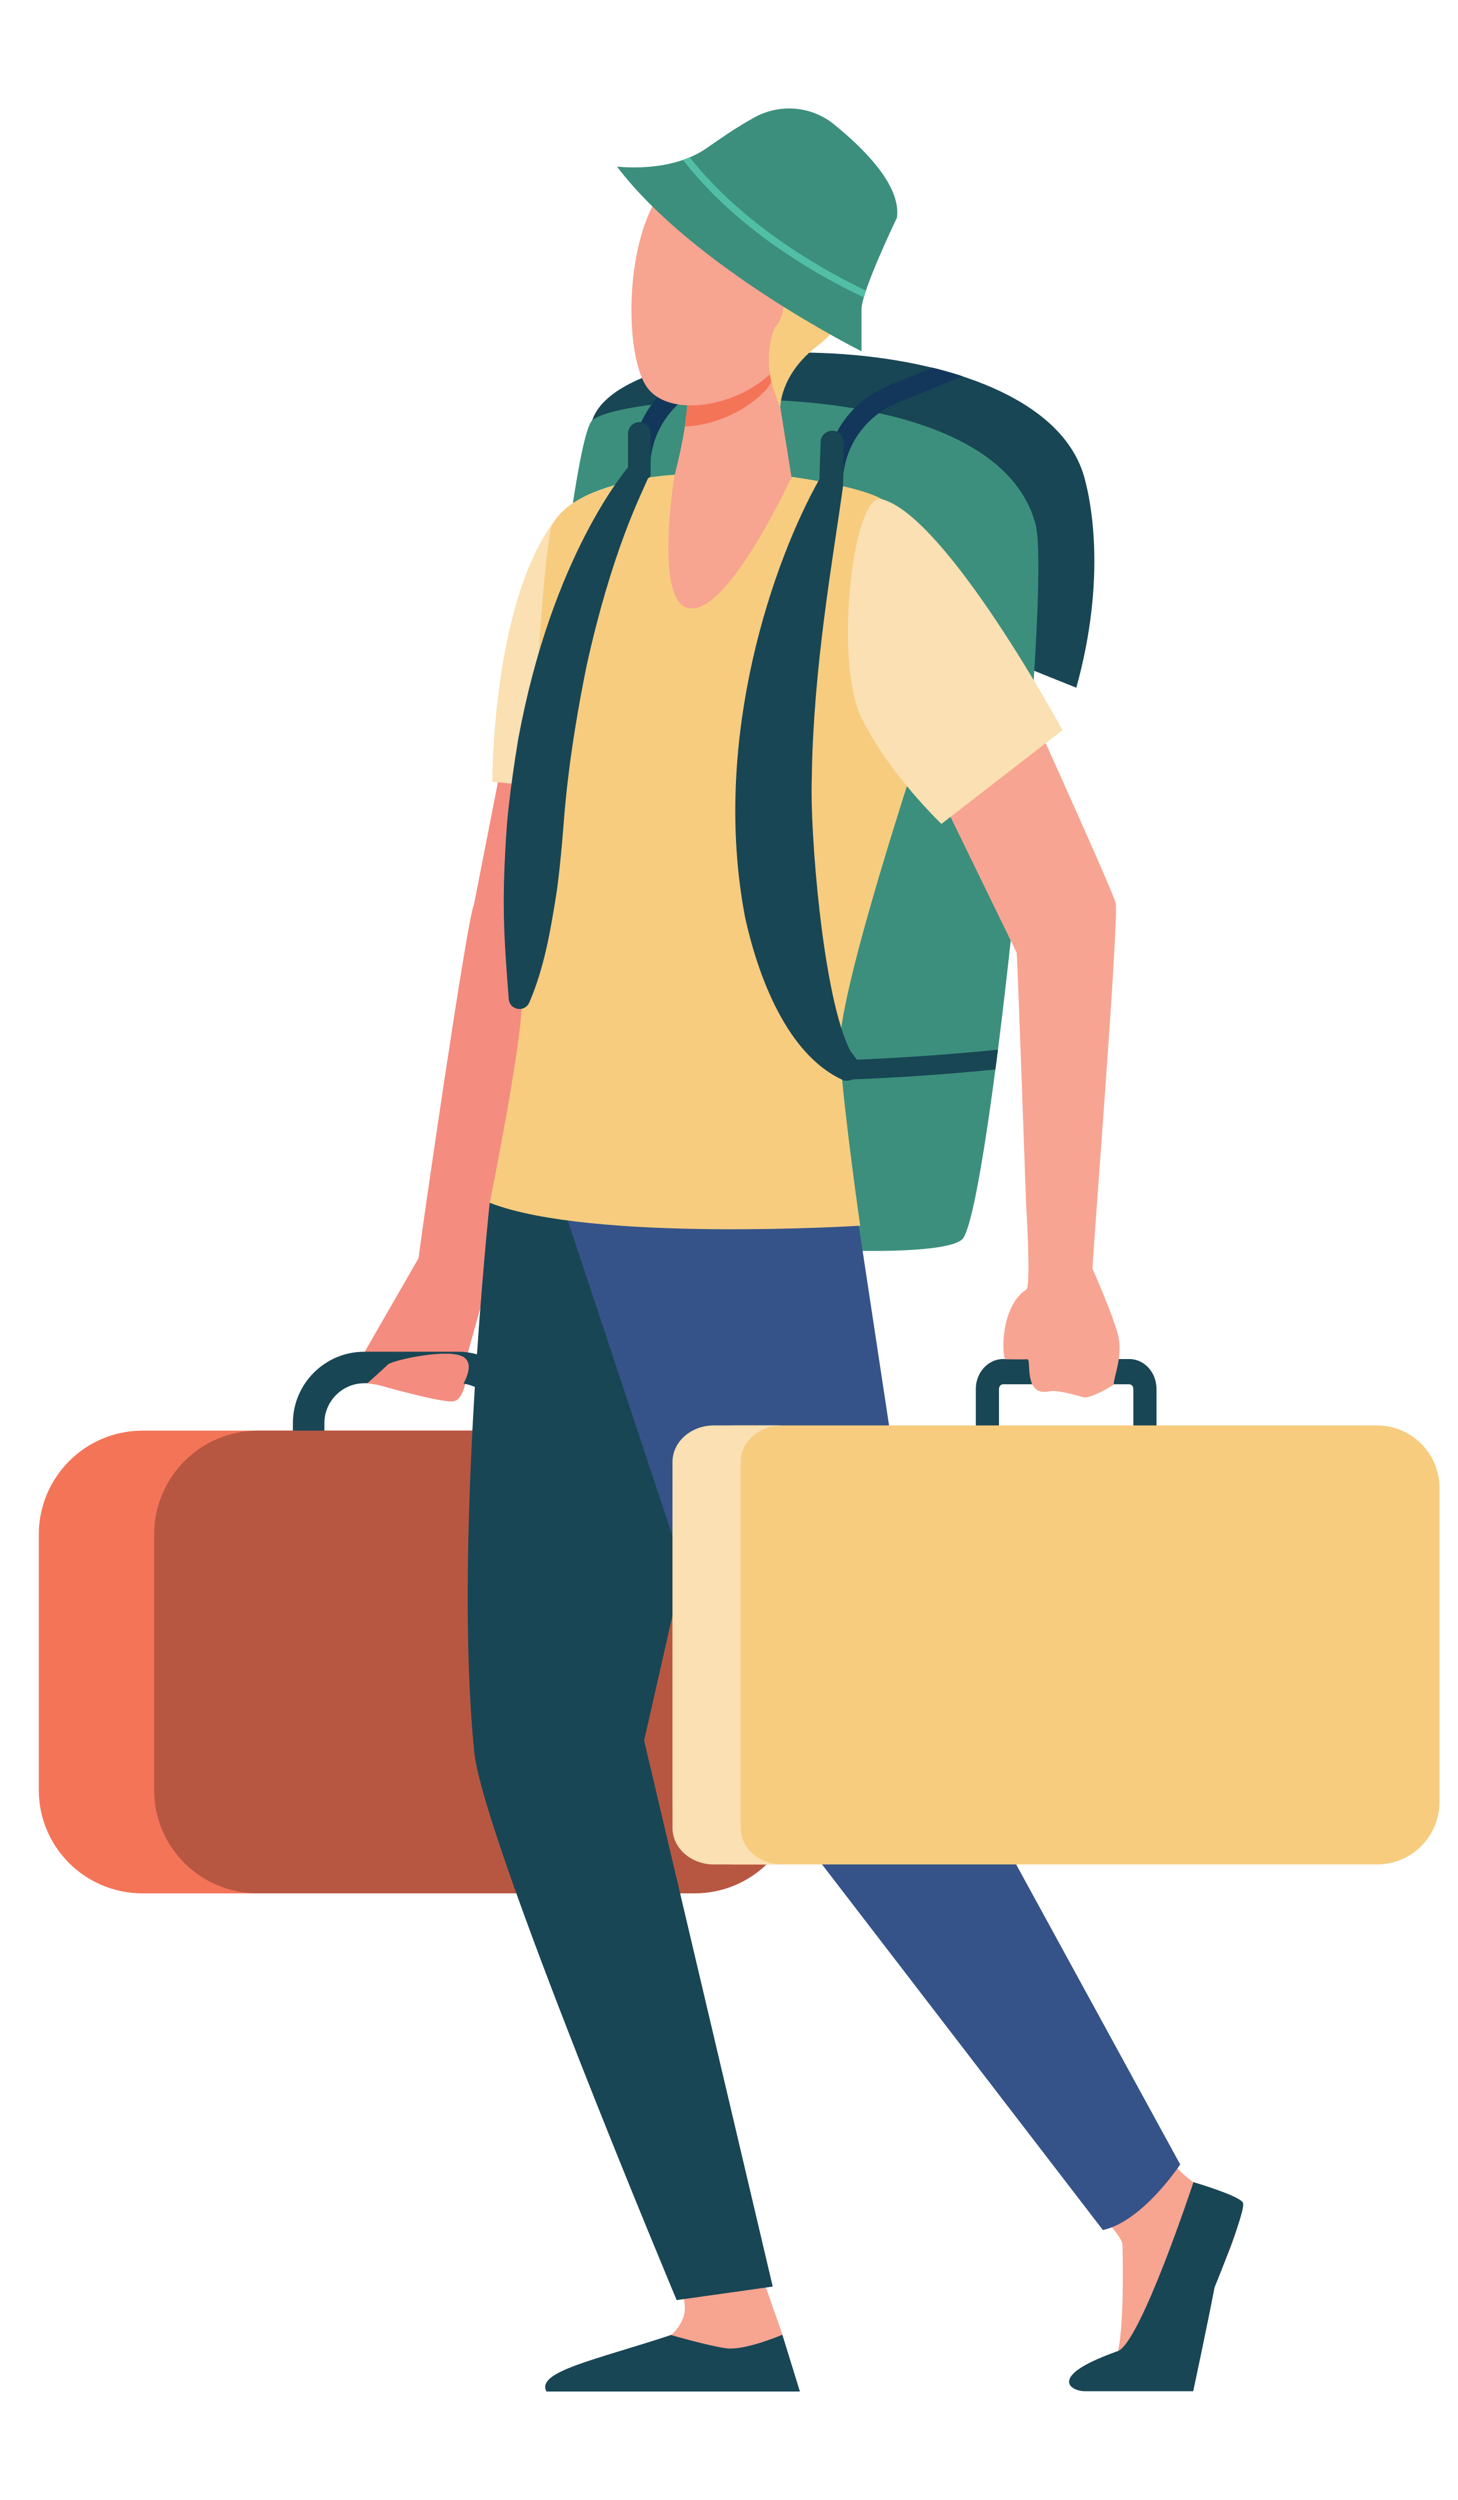 <?xml version="1.0" encoding="utf-8"?>
<!-- Generator: Adobe Illustrator 23.0.0, SVG Export Plug-In . SVG Version: 6.00 Build 0)  -->
<svg version="1.1" id="Layer_1" xmlns="http://www.w3.org/2000/svg" xmlns:xlink="http://www.w3.org/1999/xlink" x="0px" y="0px"
	 viewBox="0 0 560 960" style="enable-background:new 0 0 560 960;" xml:space="preserve">
<style type="text/css">
	.st0{fill:#F48C7F;}
	.st1{fill:#F47458;}
	.st2{fill:#184655;}
	.st3{fill:#B75742;}
	.st4{fill:#3C8F7C;}
	.st5{fill:#13375B;}
	.st6{fill:#F7A491;}
	.st7{fill:#355389;}
	.st8{fill:#FAE0B2;}
	.st9{fill:#F7CC7F;}
	.st10{fill:#50BFA5;}
	.st11{fill:#F8A492;}
</style>
<g>
	<path class="st0" d="M160.8,483.1c0-2.2,18.8-131.8,21.2-135.5l14.4-73.5l45.7-4.8c0,0-18.4,95.2-20.2,100
		c-1.1,2.9-42.1,149.8-42.1,149.8s0.5,19.1-6.2,19.1s-30.6-7-30.6-7l-2.9-12.1L160.8,483.1z"/>
	<path class="st1" d="M54.7,727.1h167.8c22.1,0,39.9-17.9,39.9-39.9v-97.9c0-22.1-17.9-39.9-39.9-39.9H54.8
		c-22.1,0-39.9,17.9-39.9,39.9v97.9C14.8,709.3,32.7,727.1,54.7,727.1z"/>
	<g>
		<path class="st2" d="M191.2,555.3v-8.8c0-8.4-6.9-15.3-15.3-15.3h-36c-8.4,0-15.3,6.9-15.3,15.3v8.8h-12.1v-8.8
			c0-15.1,12.3-27.4,27.4-27.4h36c15.1,0,27.4,12.3,27.4,27.4v8.8H191.2z"/>
	</g>
	<path class="st3" d="M99,727.1h167.8c22.1,0,39.9-17.9,39.9-39.9v-97.9c0-22.1-17.9-39.9-39.9-39.9H99.1
		c-22.1,0-39.9,17.9-39.9,39.9v97.9C59.1,709.3,77,727.1,99,727.1z"/>
	<path class="st2" d="M215.4,269c4.3-53.5,10.1-101.4,12-107.4c11.7-36.9,172.3-39.3,189.1,21.8c2.5,8.9,8.6,38.5-3.1,80.7
		l-94.2-37.8L215.4,269z"/>
	<path class="st4" d="M397.7,201.1c6.6,23.9-17.6,264.4-28.1,274.8c-10.4,10.4-140.2,2-159.1-16.9s6.5-287.2,16.9-297.5
		C237.7,151.2,380.9,140,397.7,201.1z"/>
	<g>
		<path class="st5" d="M293.1,341.1l7.3,1.3c4.3-25.1,7.8-46.2,10.7-63.9c14.2-88.1,12.5-91.8,12.6-92.8
			c0.1-13.7,8.4-25.9,21.2-31.1l24.9-10.1c-3.7-1.2-7.6-2.3-11.6-3.3l-16.1,6.5c-26.9,11-25.8,38.4-25.8,38.5
			c0,10.3-6.5,53.4-12.7,91.5C298.3,311,293.2,340.5,293.1,341.1z"/>
	</g>
	<g>
		<path class="st5" d="M226.4,336.4c25.7-150.4,23.1-155.5,23.3-156.7c0.1-13.7,8.4-25.9,21.2-31.1l33.5-13.6l-2.8-6.9L268,141.8
			c-26.9,11-25.8,38.4-25.8,38.5c0,19.3-22.9,153.6-23.2,154.9L226.4,336.4z"/>
	</g>
	<path class="st2" d="M383.3,403.1c-0.3,2.6-0.7,5.1-1,7.6c-36.4,3.7-132.2,10.5-157.1-7.9l4.4-6
		C252.6,413.7,350.7,406.5,383.3,403.1z"/>
	<path class="st6" d="M421.2,849c0,0,9.7,9.5,9.9,12.9c0.2,3.5,0.9,40.7-3.1,44.2c-3.9,3.5-15.5,5.9-11.8,9.9
		c2.8,3,24.5,2.3,38.8,1.5c4.2-0.2,9.4-33.8,11.1-38.7c2.4-7.2,11.1-22.8,8.9-27.8c-1.1-2.4-9-8-16.2-12.7
		c-7.6-4.9-14.8-15.8-14.8-15.8L421.2,849z"/>
	<path class="st6" d="M292,872.3c0,0,7.5,21.2,8.5,24.2c0.1,0.2,3.3,13.8,3.3,17.4c0,13.3-59.6-11.3-46.2-17.2
		c1.2-0.5,5-4.8,5.4-9.3c0.6-7-5-15.7-5-15.7L292,872.3z"/>
	<g>
		<path class="st2" d="M209.7,406.4l-21.6,55.4c0,0-14.1,132.2-5.9,211.3c3.4,33.1,77.7,210.2,77.7,210.2l36.9-5.2l-49.4-209.7
			l18.2-80.2l25.7-158.5L209.7,406.4z"/>
		<path class="st7" d="M311.4,409.3l18.5,61.7l28.2,186.1l95.2,174.1c0,0-14.3,21.8-29.7,25.2l-135.2-176l-73.2-220.3l2.6-48.9
			L311.4,409.3z"/>
	</g>
	<path class="st8" d="M189.1,300.2l52.5,5.4c0,0,2.4-43.3,2.4-63.9c0-25-4.6-56.4-7.6-55.5c-8.2,2.5-17.4,5.5-24.2,14.8
		C188.9,233.4,189.1,300.2,189.1,300.2z"/>
	<path class="st2" d="M411.9,911.9c3.5-4.1,15.1-8.2,17.4-9c8.7-3,29.1-64.9,29.1-64.9s17.7,5.2,19,7.9c1.4,2.7-10.9,32.5-10.9,32.5
		c-2.3,12.2-8.2,39.9-8.2,39.9h-41.4C413.7,918.4,408.1,916.3,411.9,911.9z"/>
	<path class="st2" d="M307.2,918.3l-6.7-21.7c0,0-14.5,6.2-21.6,5.2c-7.2-1-21.2-5.1-21.2-5.1c-28.6,9.5-52,14-47.8,21.7l0,0h97.3
		V918.3z"/>
	<path class="st9" d="M304.7,183.2c0,0,27.8,3.8,35.1,9.2c8.2,6,33.8,34,33.8,34s-53.1,150.8-51.1,177.7c2.1,26.8,7.9,66.6,7.9,66.6
		s-103.2,6.5-142.3-8.8c0,0,12.3-60.8,12.3-76.8c0-16,6.9-175.6,11.9-183.9c4.9-8.4,14.9-13.1,33.7-17.2
		C264.9,179.8,304.7,183.2,304.7,183.2z"/>
	<path class="st6" d="M297.1,140.1l6.9,43.1c0,0-25.1,54.8-40.1,50.2c-12.6-3.9-4.8-50.9-4.8-50.9s6.9-25.3,4.8-37.9
		C261.7,131.9,297.1,140.1,297.1,140.1z"/>
	<path class="st1" d="M263.8,144.5c-2.1-12.6,33.3-4.4,33.3-4.4l0.6,3.7c-1,2.5-2.3,4.6-3.8,6.2c-7.9,8.4-20.2,13.4-30.9,13.8
		C264,157,264.6,149.7,263.8,144.5z"/>
	<g>
		<path class="st6" d="M302.9,76.9c1-0.4,8,50.9-5.3,65c-13.3,14.1-39.2,18.7-48.5,7.6c-10.3-12.3-9.8-67.3,10.9-81.8
			S302.9,76.9,302.9,76.9z"/>
		<path class="st9" d="M325.3,78.6c11.9,20.8,3.3,43.1-11.3,54.2c-14.6,11.1-14.3,23.8-14.3,23.8l-2.4-6.5c-1.7-5-2.4-10.4-1.8-15.6
			c0.3-3.2,1-6.6,2.4-9.4c3.5-7.4-7.5-12.3-10.6-18.5c-2.4-4.8-2.5-15.6-6.3-23.5l-4.5-6c0,0-10.4-7.9-20.5-5.7
			C245.9,73.6,299.3,33,325.3,78.6z"/>
		<path class="st6" d="M287.9,115.7c-0.1,6.3,2.8,11.4,6.4,11.4c3.7,0.1,6.7-5,6.8-11.2c0.1-6.3-2.8-11.4-6.4-11.4
			C291.1,104.4,288,109.4,287.9,115.7z"/>
	</g>
	<path class="st4" d="M271.4,56.9c3.9-2.7,11.3-8,18.7-12c9.8-5.2,21.7-4.1,30.3,2.9c11.7,9.5,25.8,23.6,24.1,35.8
		c0,0-13.6,28.3-13.6,35.1s0,16.2,0,16.2S266.3,102.7,237,64C237.1,63.9,257.3,66.7,271.4,56.9z"/>
	<path class="st10" d="M264.9,60.4c21.7,27.5,54,44.7,67.7,51.2c-0.3,0.9-0.6,1.8-0.8,2.6c-6.4-3-16.9-8.3-28.4-15.9
		c-12.7-8.3-28.5-20.7-41.1-36.9C263.1,61.1,264,60.8,264.9,60.4z"/>
	<g>
		<g>
			<g>
				<path class="st2" d="M374.8,566.2h8.9v-32.8c0-1,0.7-1.8,1.6-1.8h48.4c0.9,0,1.6,0.8,1.6,1.8v32.8h8.9v-32.8
					c0-6.4-4.7-11.5-10.5-11.5h-48.4c-5.8,0-10.5,5.2-10.5,11.5V566.2z"/>
			</g>
		</g>
		<path class="st9" d="M282.4,716h246.5c13.3,0,24-10.8,24-24V571.4c0-13.3-10.8-24-24-24H282.4c-13.3,0-24,10.8-24,24V692
			C258.3,705.2,269.1,716,282.4,716z"/>
		<path class="st8" d="M274.2,547.4h26.2c-8.8,0-15.9,6.3-15.9,14V702c0,7.7,7.1,14,15.9,14h-26.2c-8.8,0-15.9-6.3-15.9-14V561.4
			C258.3,553.7,265.4,547.4,274.2,547.4z"/>
	</g>
	<path class="st11" d="M394.2,495.2c1.9-1.3-0.1-33-0.1-33s-3.2-91.4-3.6-96.3l-41.1-84.4l35.5-33.1c0,0,42.3,93,43.6,98.3
		c1.4,5.3-8.4,129.5-8.9,140.5c0,0,7.4,16.6,9.7,25c2.3,8.4-1.7,16.9-1.5,19.4c0,0.4-9.2,5.7-11.6,5c-7.3-2.1-11.4-2.7-13.1-2.3
		c-10.2,2.3-6.8-12.4-8.5-12.3c-1.7,0.1-7.4,0-8.4,0C384.9,521.8,383.8,502,394.2,495.2z"/>
	<path class="st8" d="M408.1,280.4l-46.5,36c0,0-20.5-19.5-30.9-41.1c-10.4-21.9-3.1-86.6,8-83.6
		C363.6,198.3,408.1,280.4,408.1,280.4z"/>
	<path class="st2" d="M241.2,166.5V181l1.1-2.9c-0.1,0.2-28,31.1-41.9,98.8l-1.3,6.6c-3.5,21-4.4,33.3-4.4,33.3
		c-2.1,29.9-1.2,41.9,0.7,66.9c0.4,4.3,6.2,5.2,7.9,1.3c5.8-13.5,8.1-27.5,10.3-41.1c1.8-11.6,3.2-31.7,3.2-31.6
		c0.3-2.5,1.6-22.6,8.4-56.1c9.7-44.4,21.2-66.6,23.6-72.3c0.1-0.1,1.1-1.3,1.1-1.3c0-2.6,0-9.8,0-16.1c0-2.4-2-4.4-4.4-4.4
		C243.2,162.1,241.2,164.1,241.2,166.5z"/>
	<path class="st2" d="M315.2,169.6l-0.4,11.9v2.4c-17.2,30.3-41.9,99.1-28.6,168.5c5,22.7,16.1,52.4,37.2,62.2
		c2.1,1.3,6-0.5,7.3-2.6c1.3-2.1-3.9-8.1-3.9-8.1c-10.9-20.3-15.8-86-15-104.8c0.5-42.7,8.2-84.7,12-112.4L324,170
		c0.1-2.4-1.7-4.5-4.2-4.6C317.4,165.3,315.3,167.2,315.2,169.6z"/>
	<path class="st0" d="M174.8,536.3c0,0,8.9-11.1,3.5-15s-27.7,1.1-29.3,2.7c-1.6,1.6-7.9,7.2-7.9,7.2L174.8,536.3z"/>
</g>
</svg>
